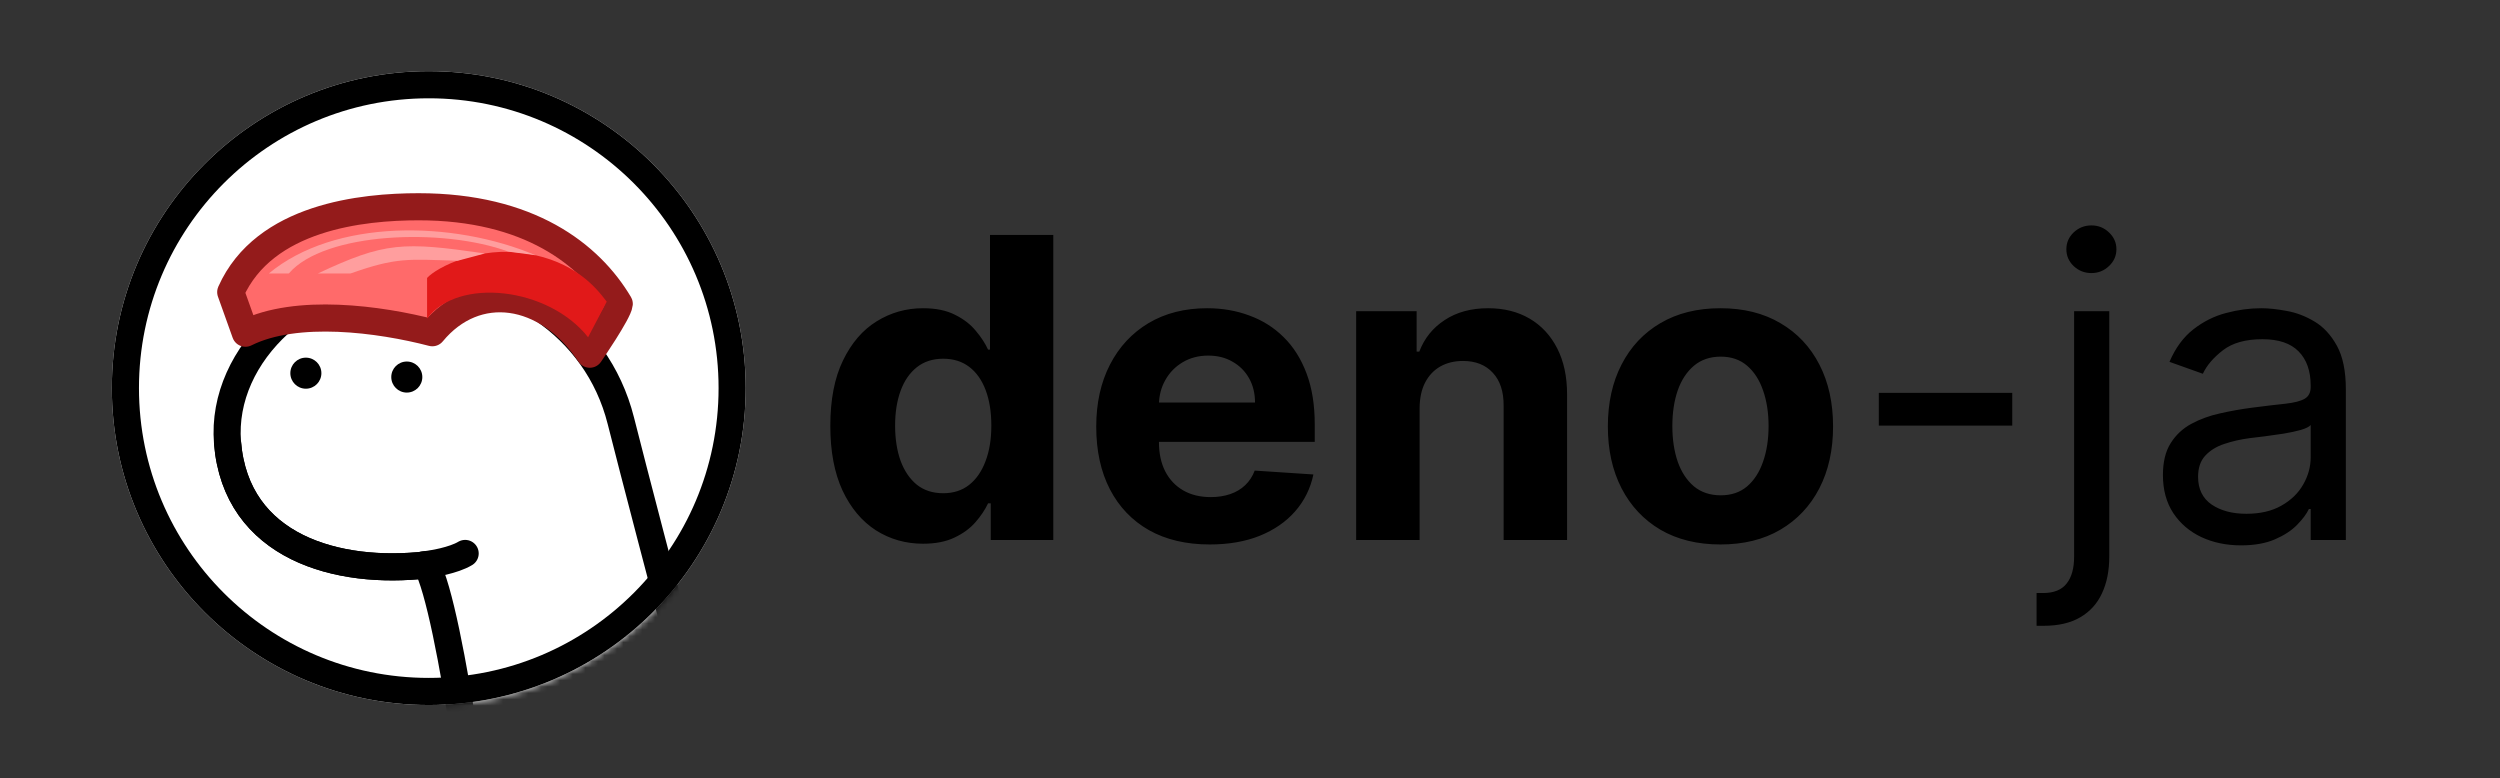 <svg xmlns="http://www.w3.org/2000/svg" width="395" height="123" fill="none" viewBox="0 0 395 123"><rect x="0" y="0" width="395" height="123" fill="#333333" stroke="none"/><circle cx="67.746" cy="61.32" r="50.073" fill="#fff"/><mask id="mask0_1_37" width="101" height="101" x="17" y="11" maskUnits="userSpaceOnUse" style="mask-type:alpha"><circle cx="67.746" cy="61.32" r="47.931" fill="#fff" stroke="#FF7979" stroke-width="4.284"/></mask><g mask="url(#mask0_1_37)"><path fill="#fff" stroke="#000" stroke-width="4.284" d="M67.376 89.249C53.468 90.859 37.289 86.58 35.946 69.923C34.808 55.814 48.892 42.842 65.985 42.842C80.094 42.842 94.25 51.218 98.095 66.487C101.94 81.756 117.87 141.909 117.87 141.909L78.595 156.17C76.418 136.171 71.276 96.308 67.376 89.249Z"/><path stroke="#000" stroke-width="4.284" d="M67.376 89.249C53.468 90.859 37.289 86.58 35.946 69.923"/><path stroke="#000" stroke-linecap="round" stroke-width="4.284" d="M66.895 89.266C68.336 89.114 71.674 88.538 73.494 87.445"/><circle cx="64.274" cy="59.575" r="2.453" fill="#000"/><circle cx="48.327" cy="58.962" r="2.453" fill="#000"/></g><circle cx="67.746" cy="61.32" r="47.931" stroke="#000" stroke-width="4.284"/><path fill="#FF6A6A" stroke="#941B1B" stroke-linejoin="round" stroke-width="4.284" d="M97.843 48.012C97.732 49.337 93.185 55.964 93.185 55.964C86.383 45.782 75.184 44.241 68.311 52.571C59.979 50.402 46.839 48.626 38.778 52.649L36.455 46.152C41.764 34.229 57.303 32.668 66.14 32.668C83.545 32.668 93.185 40.166 97.843 48.012Z"/><path fill="#E11919" d="M95.862 47.663L92.917 53.287C86.674 45.369 72.355 43.743 67.478 50.341L67.478 43.915C69.043 42.208 75.711 38.806 83.213 40.05C90.715 41.294 94.117 45.329 95.862 47.663Z"/><path fill="#FF9E9E" d="M72.312 41.198C64.344 40.957 62.701 40.635 55.388 43.206H50.224C60.834 38.226 63.656 38.171 76.615 40.05L72.312 41.198Z"/><path fill="#FF9E9E" d="M80.345 39.763C69.929 35.941 51.207 36.679 45.635 43.206L42.479 43.206C52.865 34.573 71.457 34.779 84.647 40.337L80.345 39.763Z"/><path fill="#000" d="M145.852 85.908C143.106 85.908 140.619 85.202 138.391 83.79C136.179 82.362 134.422 80.268 133.12 77.506C131.833 74.729 131.19 71.324 131.19 67.292C131.19 63.15 131.857 59.706 133.19 56.961C134.524 54.199 136.297 52.136 138.509 50.771C140.737 49.39 143.177 48.7 145.828 48.7C147.852 48.7 149.539 49.045 150.888 49.735C152.253 50.41 153.352 51.257 154.183 52.277C155.03 53.281 155.674 54.27 156.113 55.242H156.419V37.121H166.421V85.32H156.537V79.53H156.113C155.642 80.534 154.976 81.531 154.113 82.519C153.265 83.492 152.159 84.3 150.794 84.943C149.445 85.586 147.797 85.908 145.852 85.908ZM149.029 77.93C150.645 77.93 152.01 77.49 153.124 76.612C154.254 75.718 155.117 74.47 155.713 72.87C156.325 71.269 156.631 69.395 156.631 67.245C156.631 65.096 156.333 63.228 155.736 61.644C155.14 60.059 154.277 58.835 153.148 57.972C152.018 57.109 150.645 56.678 149.029 56.678C147.382 56.678 145.993 57.125 144.863 58.02C143.734 58.914 142.879 60.153 142.298 61.738C141.718 63.323 141.427 65.158 141.427 67.245C141.427 69.347 141.718 71.207 142.298 72.823C142.894 74.423 143.749 75.678 144.863 76.588C145.993 77.483 147.382 77.93 149.029 77.93ZM191.138 86.026C187.42 86.026 184.219 85.273 181.536 83.766C178.869 82.245 176.814 80.095 175.37 77.318C173.927 74.525 173.205 71.222 173.205 67.41C173.205 63.691 173.927 60.428 175.37 57.619C176.814 54.811 178.846 52.622 181.466 51.053C184.102 49.484 187.192 48.7 190.738 48.7C193.123 48.7 195.343 49.084 197.399 49.853C199.47 50.606 201.274 51.744 202.812 53.266C204.365 54.787 205.573 56.702 206.436 59.008C207.299 61.299 207.73 63.982 207.73 67.057V69.81H177.206V63.597H198.293C198.293 62.154 197.979 60.875 197.352 59.761C196.724 58.647 195.853 57.776 194.739 57.149C193.641 56.505 192.362 56.184 190.903 56.184C189.381 56.184 188.032 56.537 186.855 57.243C185.694 57.933 184.784 58.867 184.125 60.044C183.466 61.205 183.129 62.499 183.113 63.927V69.834C183.113 71.623 183.443 73.168 184.102 74.47C184.776 75.772 185.725 76.777 186.949 77.483C188.173 78.189 189.624 78.542 191.303 78.542C192.417 78.542 193.437 78.385 194.363 78.071C195.288 77.757 196.081 77.287 196.74 76.659C197.399 76.031 197.901 75.263 198.246 74.353L207.519 74.965C207.048 77.192 206.083 79.138 204.624 80.801C203.18 82.448 201.313 83.735 199.023 84.661C196.748 85.571 194.119 86.026 191.138 86.026ZM224.299 64.421V85.32H214.273V49.17H223.828V55.548H224.252C225.052 53.446 226.393 51.783 228.276 50.559C230.159 49.32 232.442 48.7 235.125 48.7C237.635 48.7 239.824 49.249 241.691 50.347C243.558 51.446 245.009 53.014 246.045 55.054C247.08 57.078 247.598 59.494 247.598 62.303V85.32H237.572V64.091C237.588 61.879 237.023 60.153 235.878 58.914C234.732 57.659 233.156 57.031 231.147 57.031C229.798 57.031 228.606 57.321 227.57 57.902C226.55 58.482 225.75 59.33 225.169 60.444C224.605 61.542 224.314 62.868 224.299 64.421ZM271.833 86.026C268.177 86.026 265.016 85.249 262.348 83.696C259.697 82.127 257.649 79.946 256.206 77.153C254.762 74.345 254.041 71.089 254.041 67.386C254.041 63.652 254.762 60.389 256.206 57.596C257.649 54.787 259.697 52.607 262.348 51.053C265.016 49.484 268.177 48.7 271.833 48.7C275.488 48.7 278.642 49.484 281.294 51.053C283.961 52.607 286.016 54.787 287.46 57.596C288.903 60.389 289.625 63.652 289.625 67.386C289.625 71.089 288.903 74.345 287.46 77.153C286.016 79.946 283.961 82.127 281.294 83.696C278.642 85.249 275.488 86.026 271.833 86.026ZM271.88 78.259C273.543 78.259 274.931 77.789 276.045 76.847C277.159 75.89 277.999 74.588 278.564 72.941C279.144 71.293 279.434 69.418 279.434 67.316C279.434 65.213 279.144 63.338 278.564 61.691C277.999 60.044 277.159 58.741 276.045 57.784C274.931 56.827 273.543 56.349 271.88 56.349C270.201 56.349 268.789 56.827 267.644 57.784C266.514 58.741 265.659 60.044 265.078 61.691C264.514 63.338 264.231 65.213 264.231 67.316C264.231 69.418 264.514 71.293 265.078 72.941C265.659 74.588 266.514 75.89 267.644 76.847C268.789 77.789 270.201 78.259 271.88 78.259ZM317.937 62.068V67.245H296.85V62.068H317.937ZM327.71 49.17H333.264V87.956C333.264 90.183 332.88 92.113 332.111 93.745C331.358 95.377 330.212 96.64 328.675 97.534C327.153 98.428 325.231 98.876 322.909 98.876C322.721 98.876 322.532 98.876 322.344 98.876C322.156 98.876 321.967 98.876 321.779 98.876V93.698C321.967 93.698 322.14 93.698 322.297 93.698C322.454 93.698 322.626 93.698 322.815 93.698C324.509 93.698 325.749 93.196 326.533 92.192C327.318 91.203 327.71 89.791 327.71 87.956V49.17ZM330.44 43.146C329.357 43.146 328.424 42.777 327.639 42.039C326.87 41.302 326.486 40.416 326.486 39.38C326.486 38.345 326.87 37.458 327.639 36.721C328.424 35.983 329.357 35.615 330.44 35.615C331.522 35.615 332.448 35.983 333.217 36.721C334.001 37.458 334.394 38.345 334.394 39.38C334.394 40.416 334.001 41.302 333.217 42.039C332.448 42.777 331.522 43.146 330.44 43.146ZM354.075 86.167C351.784 86.167 349.705 85.736 347.838 84.873C345.971 83.994 344.488 82.731 343.39 81.084C342.292 79.42 341.742 77.412 341.742 75.059C341.742 72.988 342.15 71.309 342.966 70.022C343.782 68.72 344.872 67.7 346.237 66.963C347.603 66.225 349.109 65.676 350.756 65.315C352.419 64.939 354.09 64.641 355.769 64.421C357.966 64.138 359.746 63.927 361.111 63.785C362.492 63.629 363.496 63.37 364.124 63.009C364.767 62.648 365.089 62.02 365.089 61.126V60.938C365.089 58.616 364.453 56.811 363.182 55.525C361.927 54.238 360.021 53.595 357.464 53.595C354.812 53.595 352.733 54.175 351.227 55.337C349.721 56.498 348.662 57.737 348.05 59.055L342.778 57.172C343.719 54.976 344.974 53.266 346.543 52.042C348.128 50.802 349.854 49.939 351.721 49.453C353.604 48.951 355.455 48.7 357.275 48.7C358.436 48.7 359.77 48.841 361.276 49.123C362.798 49.39 364.265 49.947 365.677 50.794C367.105 51.642 368.289 52.92 369.231 54.63C370.172 56.341 370.643 58.631 370.643 61.503V85.32H365.089V80.424H364.806C364.43 81.209 363.802 82.048 362.924 82.943C362.045 83.837 360.876 84.598 359.417 85.226C357.958 85.853 356.177 86.167 354.075 86.167ZM354.922 81.178C357.118 81.178 358.97 80.746 360.476 79.883C361.998 79.02 363.143 77.906 363.912 76.541C364.696 75.176 365.089 73.741 365.089 72.234V67.151C364.853 67.433 364.336 67.692 363.535 67.928C362.751 68.147 361.841 68.343 360.805 68.516C359.786 68.673 358.789 68.814 357.817 68.94C356.859 69.049 356.083 69.144 355.487 69.222C354.043 69.41 352.694 69.716 351.439 70.14C350.199 70.548 349.195 71.168 348.426 71.999C347.673 72.815 347.297 73.929 347.297 75.341C347.297 77.271 348.01 78.73 349.438 79.719C350.882 80.691 352.71 81.178 354.922 81.178Z"/></svg>